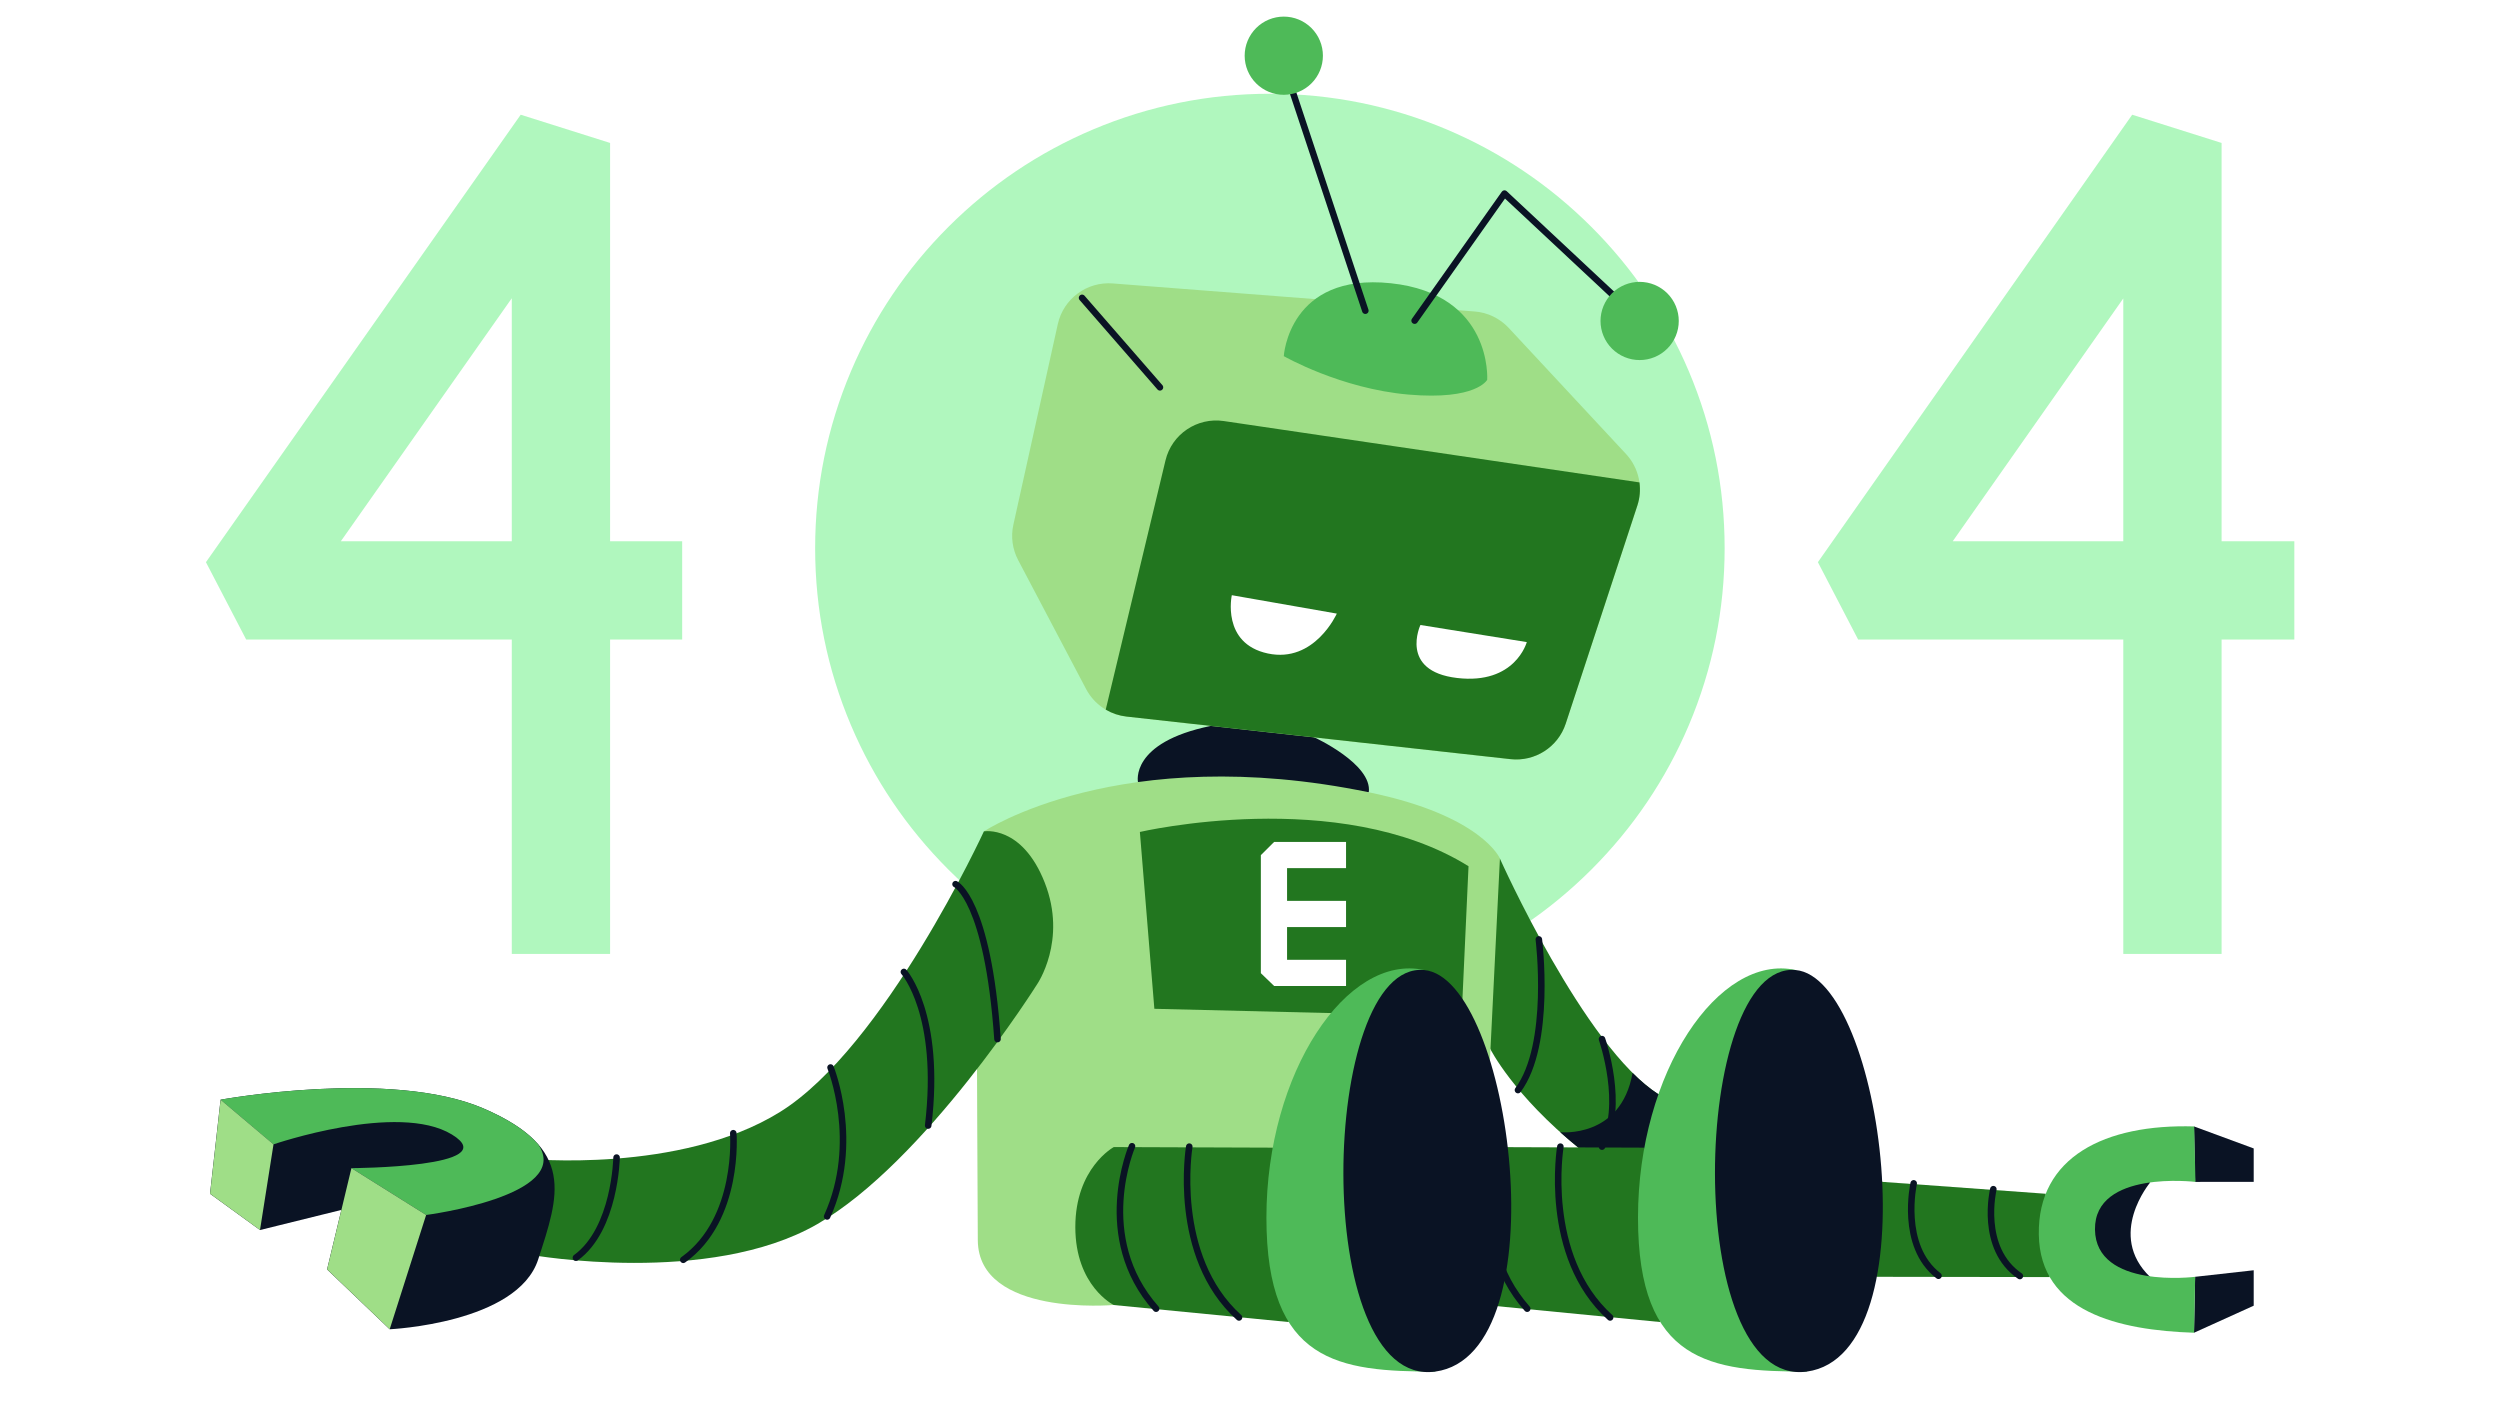<svg xmlns="http://www.w3.org/2000/svg" xmlns:xlink="http://www.w3.org/1999/xlink" width="1920" zoomAndPan="magnify" viewBox="0 0 1440 810" height="1080" preserveAspectRatio="xMidYMid meet" version="1.0"><defs fill="#000000"><clipPath id="2be2742279" fill="#000000"><path d="M 118.578 66 L 393 66 L 393 550 L 118.578 550 Z M 118.578 66 " clip-rule="nonzero" fill="#000000"/></clipPath><clipPath id="672f50a1db" fill="#000000"><path d="M 1047 66 L 1321.578 66 L 1321.578 550 L 1047 550 Z M 1047 66 " clip-rule="nonzero" fill="#000000"/></clipPath><clipPath id="e4d402d44a" fill="#000000"><path d="M 716 9.566 L 762 9.566 L 762 55 L 716 55 Z M 716 9.566 " clip-rule="nonzero" fill="#000000"/></clipPath></defs><rect x="-144" width="1728" fill="#ffffff" y="-81" height="972" fill-opacity="1"/><rect x="-144" width="1728" fill="#ffffff" y="-81" height="972" fill-opacity="1"/><g clip-path="url(#2be2742279)"><path fill="#b0f7be" d="M 351.41 549.453 L 294.789 549.453 L 294.789 368.371 L 141.797 368.371 L 118.621 323.816 L 299.922 66.078 L 351.41 82.336 L 351.41 311.785 L 392.934 311.785 L 392.934 368.371 L 351.41 368.371 Z M 196.305 311.785 L 294.789 311.785 L 294.789 171.785 Z M 196.305 311.785 " fill-opacity="1" fill-rule="nonzero"/></g><g clip-path="url(#672f50a1db)"><path fill="#b0f7be" d="M 1279.633 549.453 L 1223.012 549.453 L 1223.012 368.371 L 1070.285 368.371 L 1047.105 323.816 L 1228.145 66.078 L 1279.633 82.336 L 1279.633 311.785 L 1321.535 311.785 L 1321.535 368.371 L 1279.633 368.371 Z M 1124.754 311.785 L 1223.012 311.785 L 1223.012 171.898 Z M 1124.754 311.785 " fill-opacity="1" fill-rule="nonzero"/></g><path fill="#b0f7be" d="M 731.457 577.559 C 696.125 577.559 661.812 570.617 629.5 556.961 C 598.32 543.758 570.312 524.895 546.266 500.863 C 522.223 476.832 503.348 448.84 490.137 417.68 C 476.473 385.387 469.523 351.094 469.523 315.781 C 469.523 280.473 476.473 246.18 490.137 213.887 C 503.348 182.727 522.223 154.734 546.266 130.703 C 570.312 106.672 598.32 87.809 629.5 74.605 C 661.812 60.945 696.125 54.004 731.457 54.004 C 766.789 54.004 801.105 60.945 833.414 74.605 C 864.598 87.809 892.605 106.672 916.648 130.703 C 940.695 154.734 959.57 182.727 972.781 213.887 C 986.445 246.18 993.391 280.473 993.391 315.781 C 993.391 351.094 986.445 385.387 972.781 417.68 C 959.57 448.84 940.695 476.832 916.648 500.863 C 892.605 524.895 864.598 543.758 833.414 556.961 C 801.105 570.656 766.789 577.559 731.457 577.559 Z M 731.457 577.559 " fill-opacity="1" fill-rule="nonzero"/><path fill="#b0f7be" d="M 731.457 110.633 C 618.254 110.633 526.148 202.68 526.148 315.82 C 526.148 428.961 618.254 521.008 731.457 521.008 C 844.664 521.008 936.77 428.961 936.77 315.82 C 936.77 202.68 844.664 110.633 731.457 110.633 Z M 731.457 110.633 " fill-opacity="1" fill-rule="nonzero"/><path fill="#0a1324" d="M 1238.527 681.078 C 1238.527 681.078 1213.121 711.258 1238.527 735.594 C 1238.527 735.594 1200.703 740.988 1200.703 704.844 C 1200.703 668.703 1238.527 681.078 1238.527 681.078 Z M 1238.527 681.078 " fill-opacity="1" fill-rule="nonzero"/><path fill="#0a1324" d="M 788.422 456.348 C 790.535 440.09 757.09 424.734 757.09 424.734 C 728.402 409.68 697.41 418.133 697.41 418.133 C 650.641 427.715 655.473 450.461 655.473 450.461 Z M 788.422 456.348 " fill-opacity="1" fill-rule="nonzero"/><path fill="#22761f" d="M 1178.32 687.605 L 1084.555 680.777 L 955.305 630.301 C 912.496 603.215 863.918 494.488 863.918 494.488 L 845.871 498.902 L 841.91 585.332 L 858.406 604.195 C 858.406 604.195 871.656 630.754 909.59 661.422 L 1081.082 735.441 L 1180.621 735.594 " fill-opacity="1" fill-rule="nonzero"/><path fill="#0a1324" d="M 1006.754 650.406 L 955.266 630.301 C 950.359 627.168 945.34 622.98 940.355 618 C 933.676 655.953 898.684 652.145 898.684 652.145 C 902.078 655.16 905.703 658.293 909.59 661.422 L 991.238 696.66 Z M 1006.754 650.406 " fill-opacity="1" fill-rule="nonzero"/><path fill="#9fde87" d="M 855.727 660.668 L 863.953 494.488 C 863.953 494.488 853.574 469.777 788.422 456.348 C 645.129 426.809 566.727 478.871 566.727 478.871 L 562.762 615.398 C 562.762 615.398 562.953 670.102 563.215 714.352 C 563.48 758.605 641.504 751.664 641.504 751.664 L 817.902 754.379 L 855.688 751.664 L 855.688 660.668 Z M 855.727 660.668 " fill-opacity="1" fill-rule="nonzero"/><path fill="#22761f" d="M 656.566 479.211 C 656.566 479.211 771.246 452.5 845.871 498.941 L 841.91 585.367 L 664.91 581.066 Z M 656.566 479.211 " fill-opacity="1" fill-rule="nonzero"/><path fill="#ffffff" d="M 775.32 533.988 L 775.32 518.898 L 741.348 518.898 L 741.348 500.035 L 775.32 500.035 L 775.32 484.945 L 733.914 484.945 L 726.25 492.562 L 726.25 560.547 L 733.914 567.941 L 775.32 567.941 L 775.32 552.848 L 741.348 552.848 L 741.348 533.988 Z M 775.32 533.988 " fill-opacity="1" fill-rule="nonzero"/><path fill="#9fde87" d="M 609.305 186.648 L 583.715 302.164 C 582.164 309.105 583.148 316.348 586.469 322.648 L 625.613 396.93 C 630.258 405.719 638.977 411.68 648.867 412.773 L 870.031 437.297 C 884.148 438.844 897.438 430.316 901.852 416.848 L 943.113 291.262 C 946.508 280.887 944.016 269.492 936.582 261.496 L 869.012 188.875 C 863.879 183.367 856.855 179.973 849.344 179.406 L 640.938 163.258 C 626.027 162.09 612.551 172.086 609.305 186.648 Z M 609.305 186.648 " fill-opacity="1" fill-rule="nonzero"/><path fill="#22761f" d="M 943.113 291.188 L 901.852 416.812 C 897.438 430.281 884.148 438.844 870.031 437.258 L 648.867 412.738 C 644.562 412.246 640.523 410.887 636.898 408.738 L 671.324 265.191 C 674.949 250.066 689.52 240.258 704.883 242.52 L 944.32 277.867 C 944.922 282.32 944.547 286.848 943.113 291.188 Z M 943.113 291.188 " fill-opacity="1" fill-rule="nonzero"/><path stroke-linecap="round" transform="matrix(0.377, 0, 0, 0.377, -32.863, -152.994)" fill="none" stroke-linejoin="round" d="M 1859.4 997.601 L 1740.395 860.902 " stroke="#0a1324" stroke-width="10" stroke-opacity="1" stroke-miterlimit="10"/><path fill="#ffffff" d="M 709.527 342.832 L 770 353.434 C 770 353.434 757.203 382.141 730.289 376.406 C 703.375 370.672 709.527 342.832 709.527 342.832 Z M 709.527 342.832 " fill-opacity="1" fill-rule="nonzero"/><path fill="#ffffff" d="M 818.164 359.996 L 879.43 369.844 C 879.43 369.844 872.824 394.477 839.266 390.516 C 805.746 386.555 818.164 359.996 818.164 359.996 Z M 818.164 359.996 " fill-opacity="1" fill-rule="nonzero"/><path fill="#22761f" d="M 956.398 761.508 L 855.574 751.699 C 855.574 751.699 833.414 740.875 833.414 706.77 C 833.414 672.664 855.574 660.707 855.574 660.707 L 947.188 661.047 " fill-opacity="1" fill-rule="nonzero"/><path fill="#4eba58" d="M 1034.273 558.734 C 989.957 548.965 943.488 617.699 943.488 701.375 C 943.488 785.051 985.277 790.031 1040.766 790.031 " fill-opacity="1" fill-rule="nonzero"/><path fill="#0a1324" d="M 1034.273 558.734 C 1084.742 563.188 1113.168 779.996 1040.805 790.031 C 968.441 800.066 974.066 553.414 1034.273 558.734 Z M 1034.273 558.734 " fill-opacity="1" fill-rule="nonzero"/><path stroke-linecap="round" transform="matrix(0.377, 0, 0, 0.377, -32.863, -152.994)" fill="none" stroke-linejoin="round" d="M 2383.704 2157.097 C 2383.704 2157.097 2323.498 2296.095 2420.502 2405.303 " stroke="#0a1324" stroke-width="10" stroke-opacity="1" stroke-miterlimit="10"/><path stroke-linecap="round" transform="matrix(0.377, 0, 0, 0.377, -32.863, -152.994)" fill="none" stroke-linejoin="round" d="M 2471.198 2157.698 C 2471.198 2157.698 2443.403 2325.098 2547.196 2418.701 " stroke="#0a1324" stroke-width="10" stroke-opacity="1" stroke-miterlimit="10"/><path fill="#22761f" d="M 303.059 667.422 C 303.059 667.422 391.613 676.324 449.293 640.484 C 509.5 603.062 566.727 478.871 566.727 478.871 C 566.727 478.871 588.621 474.984 601.758 508.371 C 614.895 541.719 597.34 566.996 597.34 566.996 C 597.34 566.996 533.055 669.27 470.734 705.109 C 408.41 740.949 306.305 722.879 306.305 722.879 " fill-opacity="1" fill-rule="nonzero"/><path stroke-linecap="round" transform="matrix(0.377, 0, 0, 0.377, -32.863, -152.994)" fill="none" stroke-linejoin="round" d="M 1547.101 1756.703 C 1547.101 1756.703 1596.296 1779.804 1611.198 1993.405 " stroke="#0a1324" stroke-width="10" stroke-opacity="1" stroke-miterlimit="10"/><path stroke-linecap="round" transform="matrix(0.377, 0, 0, 0.377, -32.863, -152.994)" fill="none" stroke-linejoin="round" d="M 1468.195 1890.803 C 1468.195 1890.803 1525.701 1954.897 1505.304 2125.496 " stroke="#0a1324" stroke-width="10" stroke-opacity="1" stroke-miterlimit="10"/><path stroke-linecap="round" transform="matrix(0.377, 0, 0, 0.377, -32.863, -152.994)" fill="none" stroke-linejoin="round" d="M 1356.103 2036.8 C 1356.103 2036.8 1402.401 2150.605 1350.898 2264.4 " stroke="#0a1324" stroke-width="10" stroke-opacity="1" stroke-miterlimit="10"/><path stroke-linecap="round" transform="matrix(0.377, 0, 0, 0.377, -32.863, -152.994)" fill="none" stroke-linejoin="round" d="M 1207.503 2137.196 C 1207.503 2137.196 1217.903 2268.697 1131.102 2330.596 " stroke="#0a1324" stroke-width="10" stroke-opacity="1" stroke-miterlimit="10"/><path stroke-linecap="round" transform="matrix(0.377, 0, 0, 0.377, -32.863, -152.994)" fill="none" stroke-linejoin="round" d="M 1029.203 2174.4 C 1029.203 2174.4 1027.195 2283.804 967.103 2327.396 " stroke="#0a1324" stroke-width="10" stroke-opacity="1" stroke-miterlimit="10"/><path fill="#0a1324" d="M 1264.383 735.441 L 1298.133 731.668 L 1298.133 752.078 L 1263.742 767.66 " fill-opacity="1" fill-rule="nonzero"/><path fill="#0a1324" d="M 1263.742 648.824 L 1298.133 661.5 L 1298.133 680.738 L 1264.383 680.777 " fill-opacity="1" fill-rule="nonzero"/><path fill="#4eba58" d="M 1206.707 708.203 C 1207.121 742.684 1264.422 735.441 1264.422 735.441 L 1263.781 767.66 C 1220.52 766.227 1175.035 755.773 1174.355 711.07 C 1173.676 666.367 1212.555 647.312 1263.855 648.824 L 1264.574 680.777 C 1264.535 680.777 1206.289 673.723 1206.707 708.203 Z M 1206.707 708.203 " fill-opacity="1" fill-rule="nonzero"/><path stroke-linecap="round" transform="matrix(0.377, 0, 0, 0.377, -32.863, -152.994)" fill="none" stroke-linejoin="round" d="M 2438.301 1841.102 C 2438.301 1841.102 2458.304 2001.699 2406.398 2071.301 " stroke="#0a1324" stroke-width="10" stroke-opacity="1" stroke-miterlimit="10"/><path stroke-linecap="round" transform="matrix(0.377, 0, 0, 0.377, -32.863, -152.994)" fill="none" stroke-linejoin="round" d="M 2534.799 1993.405 C 2534.799 1993.405 2570.8 2096.503 2534.799 2157.698 " stroke="#0a1324" stroke-width="10" stroke-opacity="1" stroke-miterlimit="10"/><path stroke-linecap="round" transform="matrix(0.377, 0, 0, 0.377, -32.863, -152.994)" fill="none" stroke-linejoin="round" d="M 3132.699 2222.703 C 3132.699 2222.703 3110.999 2312.9 3173.202 2355.405 " stroke="#0a1324" stroke-width="10" stroke-opacity="1" stroke-miterlimit="10"/><path stroke-linecap="round" transform="matrix(0.377, 0, 0, 0.377, -32.863, -152.994)" fill="none" stroke-linejoin="round" d="M 3011.004 2213.798 C 3011.004 2213.798 2989.5 2309.504 3048.899 2355.001 " stroke="#0a1324" stroke-width="10" stroke-opacity="1" stroke-miterlimit="10"/><path fill="#4eba58" d="M 739.461 205.133 C 739.461 205.133 742.293 156.957 801.066 163.145 C 859.879 169.371 856.629 218.754 856.629 218.754 C 856.629 218.754 850.477 230.676 811.297 227.277 C 772.113 223.883 739.461 205.133 739.461 205.133 Z M 739.461 205.133 " fill-opacity="1" fill-rule="nonzero"/><path stroke-linecap="round" transform="matrix(0.377, 0, 0, 0.377, -32.863, -152.994)" fill="none" stroke-linejoin="round" d="M 2173.2 880.503 L 2046 497.297 " stroke="#0a1324" stroke-width="10" stroke-opacity="1" stroke-miterlimit="10"/><g clip-path="url(#e4d402d44a)"><path fill="#4eba58" d="M 761.996 32.086 C 761.996 32.824 761.961 33.559 761.887 34.293 C 761.816 35.027 761.707 35.758 761.562 36.48 C 761.418 37.203 761.242 37.918 761.027 38.625 C 760.812 39.332 760.562 40.023 760.281 40.707 C 760 41.387 759.684 42.055 759.336 42.703 C 758.988 43.355 758.609 43.984 758.199 44.598 C 757.789 45.211 757.348 45.805 756.883 46.375 C 756.414 46.945 755.918 47.492 755.395 48.012 C 754.875 48.535 754.328 49.027 753.758 49.496 C 753.188 49.965 752.594 50.402 751.98 50.812 C 751.367 51.223 750.734 51.602 750.086 51.949 C 749.434 52.297 748.766 52.613 748.086 52.895 C 747.402 53.176 746.707 53.426 746.004 53.641 C 745.297 53.852 744.582 54.031 743.859 54.176 C 743.133 54.32 742.406 54.43 741.672 54.5 C 740.934 54.574 740.199 54.609 739.461 54.609 C 738.723 54.609 737.988 54.574 737.254 54.5 C 736.52 54.43 735.789 54.32 735.066 54.176 C 734.34 54.031 733.625 53.852 732.918 53.641 C 732.215 53.426 731.52 53.176 730.836 52.895 C 730.156 52.613 729.488 52.297 728.84 51.949 C 728.188 51.602 727.555 51.223 726.941 50.812 C 726.328 50.402 725.734 49.965 725.164 49.496 C 724.594 49.027 724.047 48.535 723.527 48.012 C 723.004 47.492 722.508 46.945 722.039 46.375 C 721.574 45.805 721.133 45.211 720.723 44.598 C 720.312 43.984 719.934 43.355 719.586 42.703 C 719.238 42.055 718.922 41.387 718.641 40.707 C 718.359 40.023 718.109 39.332 717.895 38.625 C 717.684 37.918 717.504 37.203 717.359 36.48 C 717.215 35.758 717.105 35.027 717.035 34.293 C 716.961 33.559 716.926 32.824 716.926 32.086 C 716.926 31.348 716.961 30.613 717.035 29.879 C 717.105 29.145 717.215 28.418 717.359 27.691 C 717.504 26.969 717.684 26.254 717.895 25.551 C 718.109 24.844 718.359 24.148 718.641 23.469 C 718.922 22.785 719.238 22.121 719.586 21.469 C 719.934 20.82 720.312 20.188 720.723 19.574 C 721.133 18.961 721.574 18.371 722.039 17.801 C 722.508 17.23 723.004 16.684 723.527 16.16 C 724.047 15.641 724.594 15.145 725.164 14.676 C 725.734 14.211 726.328 13.77 726.941 13.359 C 727.555 12.949 728.188 12.57 728.84 12.223 C 729.488 11.875 730.156 11.562 730.836 11.277 C 731.52 10.996 732.215 10.75 732.918 10.535 C 733.625 10.32 734.34 10.141 735.066 9.996 C 735.789 9.855 736.52 9.746 737.254 9.672 C 737.988 9.602 738.723 9.566 739.461 9.566 C 740.199 9.566 740.934 9.602 741.672 9.672 C 742.406 9.746 743.133 9.855 743.859 9.996 C 744.582 10.141 745.297 10.32 746.004 10.535 C 746.707 10.75 747.402 10.996 748.086 11.277 C 748.766 11.562 749.434 11.875 750.086 12.223 C 750.734 12.57 751.367 12.949 751.98 13.359 C 752.594 13.77 753.188 14.211 753.758 14.676 C 754.328 15.145 754.875 15.641 755.395 16.16 C 755.918 16.684 756.414 17.23 756.883 17.801 C 757.348 18.371 757.789 18.961 758.199 19.574 C 758.609 20.188 758.988 20.82 759.336 21.469 C 759.684 22.121 760 22.785 760.281 23.469 C 760.562 24.148 760.812 24.844 761.027 25.551 C 761.242 26.254 761.418 26.969 761.562 27.691 C 761.707 28.418 761.816 29.145 761.887 29.879 C 761.961 30.613 761.996 31.348 761.996 32.086 Z M 761.996 32.086 " fill-opacity="1" fill-rule="nonzero"/></g><path stroke-linecap="round" transform="matrix(0.377, 0, 0, 0.377, -32.863, -152.994)" fill="none" stroke-linejoin="round" d="M 2248.504 895.703 L 2385.805 701.6 L 2577.102 880.503 " stroke="#0a1324" stroke-width="10" stroke-opacity="1" stroke-miterlimit="10"/><path fill="#4eba58" d="M 966.969 184.875 C 966.969 185.613 966.934 186.348 966.859 187.082 C 966.789 187.816 966.68 188.547 966.535 189.27 C 966.391 189.992 966.211 190.707 965.996 191.414 C 965.785 192.117 965.535 192.812 965.254 193.492 C 964.969 194.176 964.656 194.84 964.309 195.492 C 963.961 196.141 963.582 196.773 963.172 197.387 C 962.762 198 962.32 198.594 961.852 199.164 C 961.383 199.734 960.891 200.277 960.367 200.801 C 959.844 201.32 959.301 201.816 958.73 202.285 C 958.16 202.754 957.566 203.191 956.953 203.602 C 956.34 204.012 955.707 204.391 955.055 204.738 C 954.406 205.086 953.738 205.402 953.055 205.684 C 952.375 205.965 951.68 206.215 950.973 206.426 C 950.27 206.641 949.555 206.82 948.828 206.965 C 948.105 207.109 947.375 207.215 946.641 207.289 C 945.906 207.359 945.172 207.398 944.434 207.398 C 943.695 207.398 942.957 207.359 942.223 207.289 C 941.488 207.215 940.762 207.109 940.035 206.965 C 939.312 206.82 938.598 206.641 937.891 206.426 C 937.184 206.215 936.492 205.965 935.809 205.684 C 935.125 205.402 934.461 205.086 933.809 204.738 C 933.16 204.391 932.527 204.012 931.914 203.602 C 931.301 203.191 930.707 202.754 930.137 202.285 C 929.566 201.816 929.02 201.32 928.496 200.801 C 927.977 200.277 927.48 199.734 927.012 199.164 C 926.543 198.594 926.105 198 925.695 197.387 C 925.285 196.773 924.906 196.141 924.559 195.492 C 924.211 194.84 923.895 194.176 923.613 193.492 C 923.328 192.812 923.082 192.117 922.867 191.414 C 922.652 190.707 922.473 189.992 922.328 189.27 C 922.188 188.547 922.078 187.816 922.004 187.082 C 921.934 186.348 921.898 185.613 921.898 184.875 C 921.898 184.137 921.934 183.402 922.004 182.668 C 922.078 181.934 922.188 181.203 922.328 180.48 C 922.473 179.758 922.652 179.043 922.867 178.336 C 923.082 177.633 923.328 176.938 923.613 176.258 C 923.895 175.574 924.211 174.91 924.559 174.258 C 924.906 173.609 925.285 172.977 925.695 172.363 C 926.105 171.75 926.543 171.156 927.012 170.586 C 927.48 170.016 927.977 169.473 928.496 168.949 C 929.02 168.43 929.566 167.934 930.137 167.465 C 930.707 166.996 931.297 166.559 931.914 166.148 C 932.527 165.738 933.16 165.359 933.809 165.012 C 934.461 164.664 935.125 164.352 935.809 164.066 C 936.492 163.785 937.184 163.535 937.891 163.324 C 938.598 163.109 939.312 162.93 940.035 162.785 C 940.762 162.641 941.488 162.535 942.223 162.461 C 942.957 162.391 943.695 162.352 944.434 162.352 C 945.172 162.352 945.906 162.391 946.641 162.461 C 947.375 162.535 948.105 162.641 948.828 162.785 C 949.555 162.93 950.27 163.109 950.973 163.324 C 951.68 163.535 952.375 163.785 953.055 164.066 C 953.738 164.352 954.406 164.664 955.055 165.012 C 955.707 165.359 956.34 165.738 956.953 166.148 C 957.566 166.559 958.16 166.996 958.73 167.465 C 959.301 167.934 959.844 168.43 960.367 168.949 C 960.891 169.473 961.383 170.016 961.852 170.586 C 962.32 171.156 962.762 171.75 963.172 172.363 C 963.582 172.977 963.961 173.609 964.309 174.258 C 964.656 174.91 964.969 175.574 965.254 176.258 C 965.535 176.938 965.785 177.633 965.996 178.336 C 966.211 179.043 966.391 179.758 966.535 180.48 C 966.68 181.203 966.789 181.934 966.859 182.668 C 966.934 183.402 966.969 184.137 966.969 184.875 Z M 966.969 184.875 " fill-opacity="1" fill-rule="nonzero"/><path fill="#0a1324" d="M 310.004 725.406 C 298.074 762.301 224.465 765.66 224.465 765.66 L 188.379 731.18 L 196.609 696.922 L 149.762 708.504 L 120.961 687.605 L 127.039 633.43 C 127.039 633.43 225.07 615.473 278.445 638.449 C 331.895 661.461 321.93 688.547 310.004 725.406 Z M 310.004 725.406 " fill-opacity="1" fill-rule="nonzero"/><path fill="#4eba58" d="M 245.453 699.828 L 202.422 672.855 C 202.422 672.855 291.316 672.477 260.324 653.5 C 229.336 634.523 157.5 659.16 157.5 659.16 L 127.039 633.43 C 127.039 633.43 225.07 615.473 278.445 638.449 C 293.656 645.012 303.734 651.879 310.078 659.234 C 329.934 688.852 245.453 699.828 245.453 699.828 Z M 245.453 699.828 " fill-opacity="1" fill-rule="nonzero"/><path fill="#9fde87" d="M 245.453 699.828 L 224.465 765.66 L 188.418 731.18 L 202.422 672.855 Z M 245.453 699.828 " fill-opacity="1" fill-rule="nonzero"/><path fill="#9fde87" d="M 157.539 659.16 L 149.762 708.504 L 121 687.605 L 127.074 633.43 Z M 157.539 659.16 " fill-opacity="1" fill-rule="nonzero"/><path fill="#22761f" d="M 742.367 761.508 L 641.543 751.699 C 641.543 751.699 619.387 740.875 619.387 706.77 C 619.387 672.664 641.543 660.707 641.543 660.707 L 733.156 661.047 " fill-opacity="1" fill-rule="nonzero"/><path fill="#4eba58" d="M 820.242 558.734 C 775.926 548.965 729.457 617.699 729.457 701.375 C 729.457 785.051 771.246 790.031 826.734 790.031 " fill-opacity="1" fill-rule="nonzero"/><path fill="#0a1324" d="M 820.242 558.734 C 870.711 563.188 899.137 779.996 826.773 790.031 C 754.41 800.066 760.035 553.414 820.242 558.734 Z M 820.242 558.734 " fill-opacity="1" fill-rule="nonzero"/><path stroke-linecap="round" transform="matrix(0.377, 0, 0, 0.377, -32.863, -152.994)" fill="none" stroke-linejoin="round" d="M 1816.703 2157.097 C 1816.703 2157.097 1756.497 2296.095 1853.502 2405.303 " stroke="#0a1324" stroke-width="10" stroke-opacity="1" stroke-miterlimit="10"/><path stroke-linecap="round" transform="matrix(0.377, 0, 0, 0.377, -32.863, -152.994)" fill="none" stroke-linejoin="round" d="M 1904.198 2157.698 C 1904.198 2157.698 1876.402 2325.098 1980.195 2418.701 " stroke="#0a1324" stroke-width="10" stroke-opacity="1" stroke-miterlimit="10"/></svg>